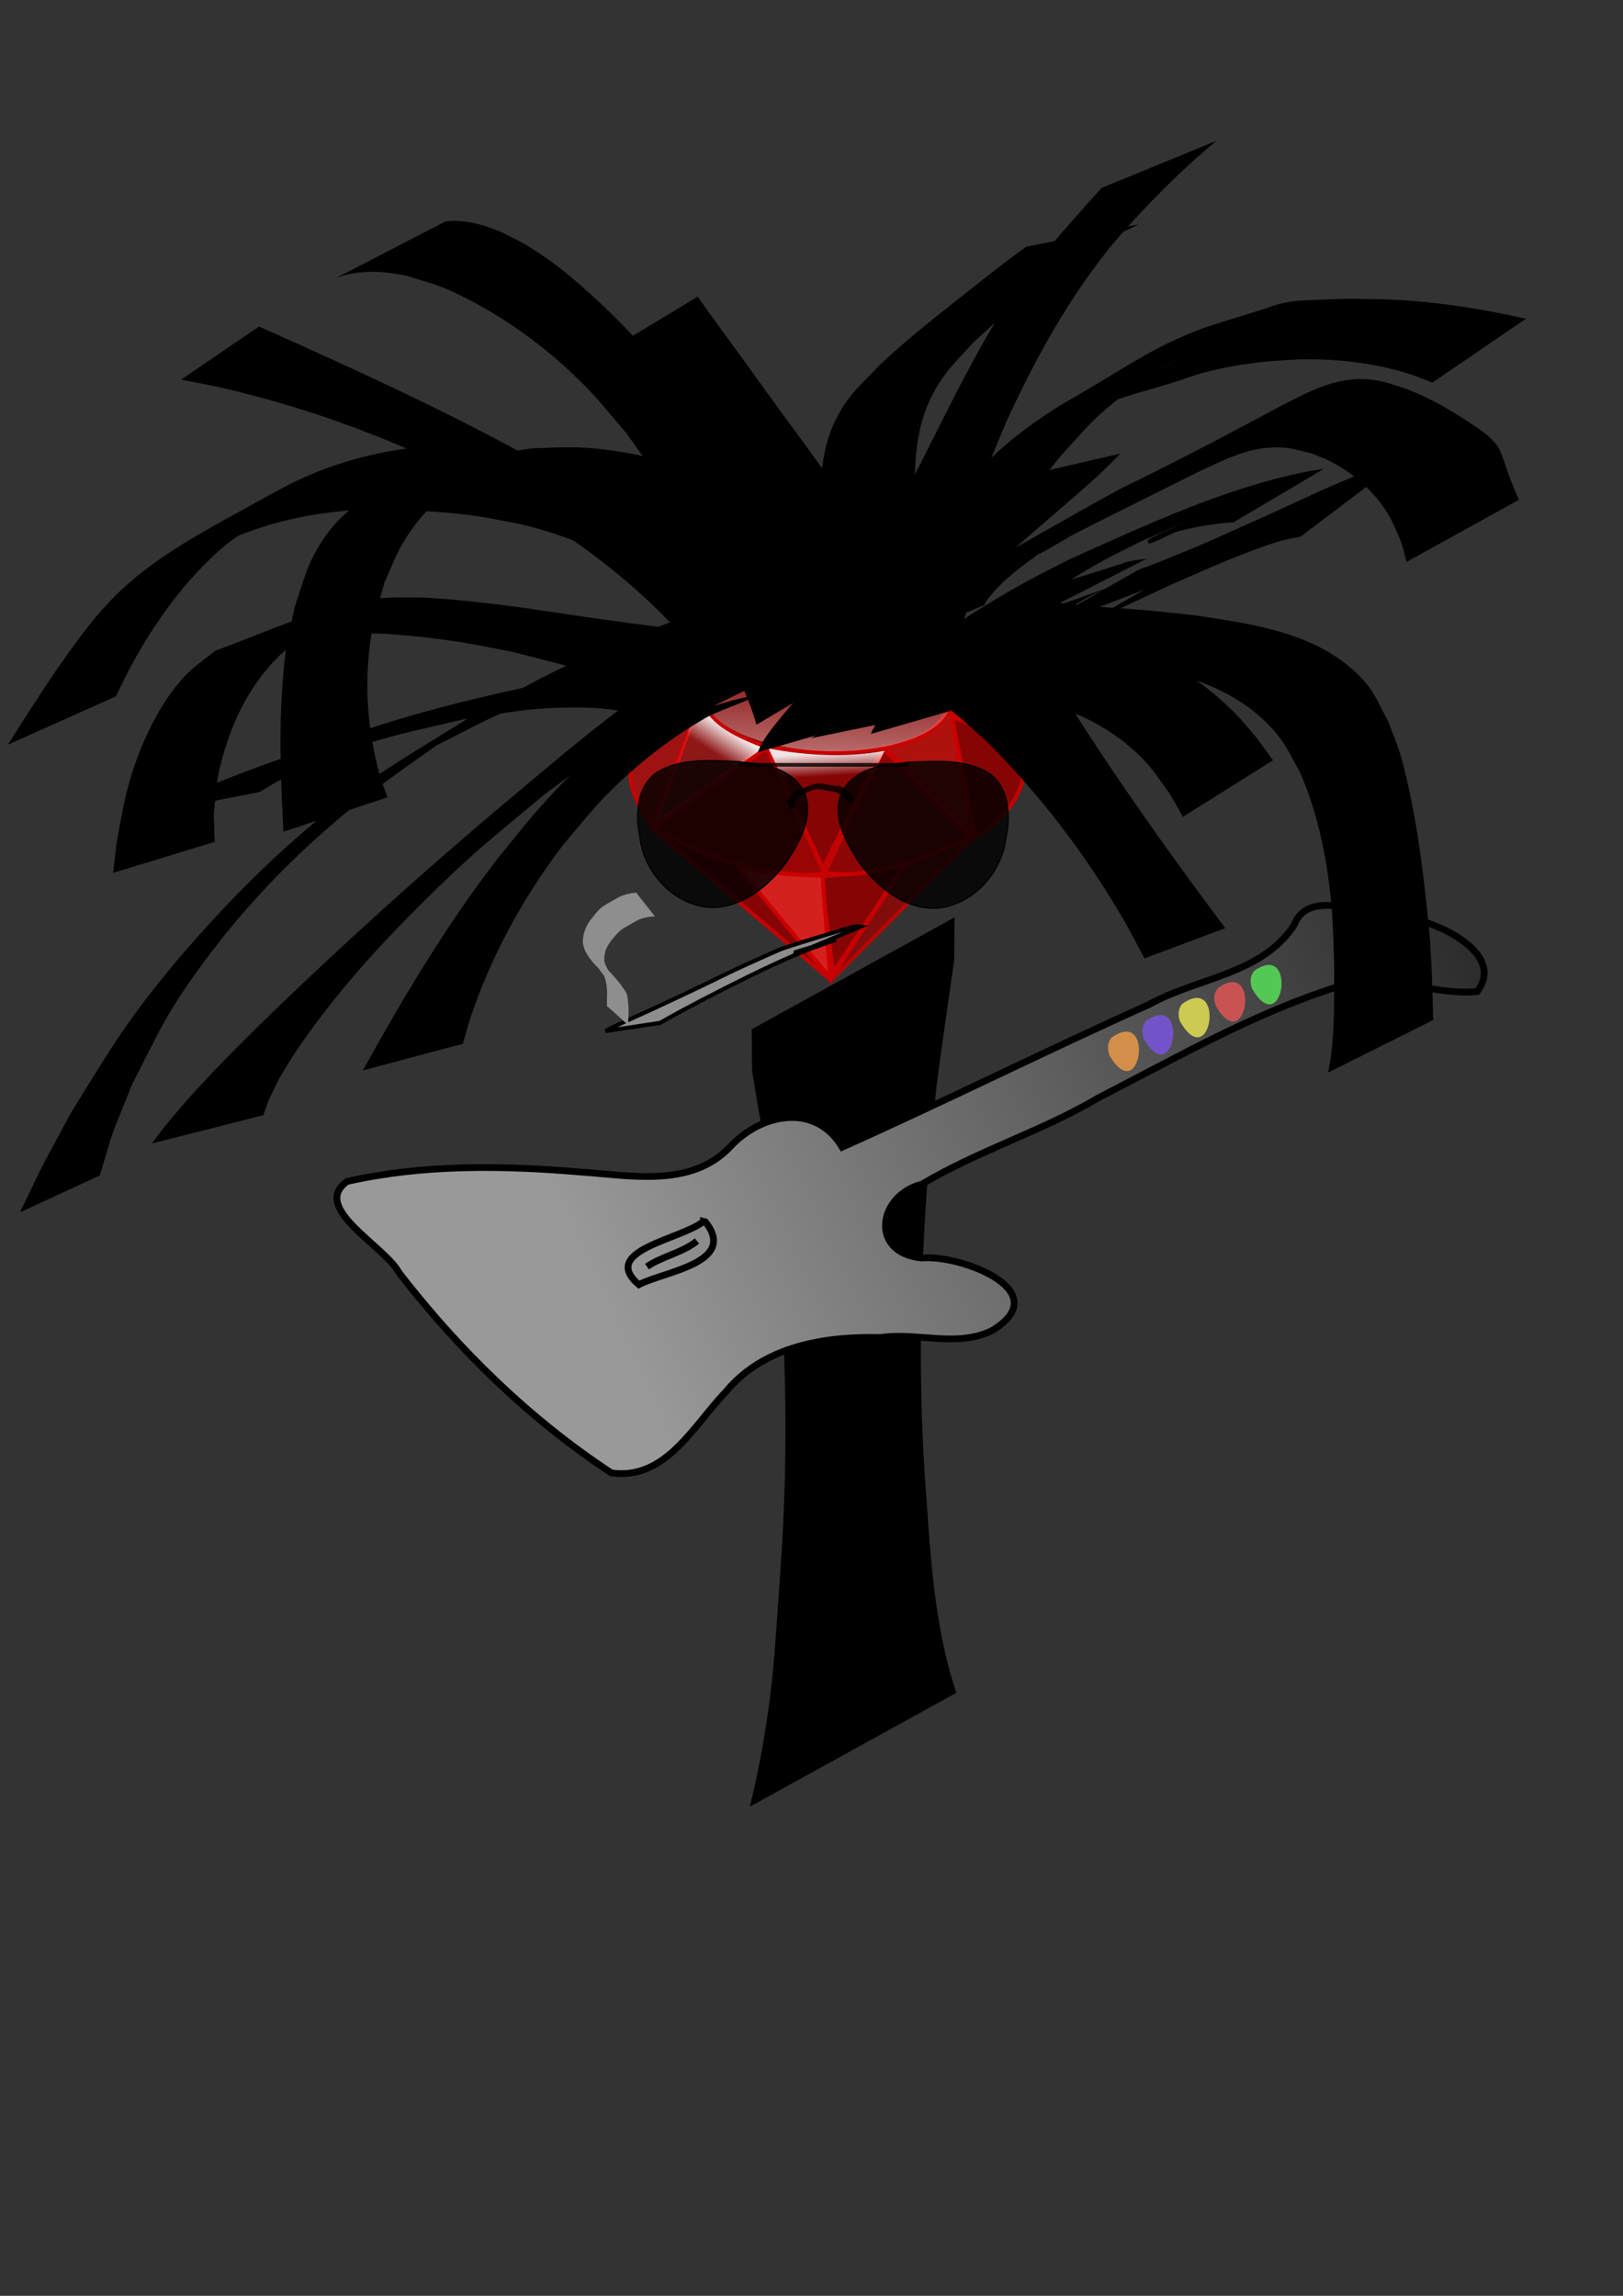 <?xml version="1.0" encoding="UTF-8" standalone="no"?>
<!-- Created with Inkscape (http://www.inkscape.org/) -->

<svg
   xmlns:dc="http://purl.org/dc/elements/1.1/"
   xmlns:cc="http://creativecommons.org/ns#"
   xmlns:rdf="http://www.w3.org/1999/02/22-rdf-syntax-ns#"
   xmlns:svg="http://www.w3.org/2000/svg"
   xmlns="http://www.w3.org/2000/svg"
   xmlns:xlink="http://www.w3.org/1999/xlink"
   xmlns:sodipodi="http://sodipodi.sourceforge.net/DTD/sodipodi-0.dtd"
   xmlns:inkscape="http://www.inkscape.org/namespaces/inkscape"
   width="744.094"
   height="1052.362"
   id="svg2"
   version="1.1"
   inkscape:version="0.48.1 r9760"
   sodipodi:docname="ruby_rockstar.svg"
   inkscape:export-filename="/Users/adam/work/ruby_rockstar/ruby_rockstar.png"
   inkscape:export-xdpi="70.717957"
   inkscape:export-ydpi="70.717957">
  <rect width="100%" height="100%" fill="#333333" stroke="none"/>
  <defs
     id="defs4">
    <linearGradient
       id="linearGradient3838"
       inkscape:collect="always">
      <stop
         id="stop3840"
         offset="0"
         style="stop-color:#ffffff;stop-opacity:1;" />
      <stop
         id="stop3842"
         offset="1"
         style="stop-color:#ffffff;stop-opacity:0;" />
    </linearGradient>
    <linearGradient
       id="linearGradient3858"
       inkscape:collect="always">
      <stop
         id="stop3860"
         offset="0"
         style="stop-color:#ffffff;stop-opacity:1;" />
      <stop
         id="stop3862"
         offset="1"
         style="stop-color:#ffffff;stop-opacity:0;" />
    </linearGradient>
    <linearGradient
       id="linearGradient3876"
       inkscape:collect="always">
      <stop
         id="stop3878"
         offset="0"
         style="stop-color:#ffffff;stop-opacity:1;" />
      <stop
         id="stop3880"
         offset="1"
         style="stop-color:#ffffff;stop-opacity:0.078" />
    </linearGradient>
    <linearGradient
       inkscape:collect="always"
       xlink:href="#linearGradient3838"
       id="linearGradient3224"
       gradientUnits="userSpaceOnUse"
       x1="123.52"
       y1="518.382"
       x2="87.291"
       y2="508.312" />
    <linearGradient
       inkscape:collect="always"
       xlink:href="#linearGradient3858"
       id="linearGradient3226"
       gradientUnits="userSpaceOnUse"
       x1="351.12"
       y1="686.205"
       x2="351.472"
       y2="691.931" />
    <linearGradient
       inkscape:collect="always"
       xlink:href="#linearGradient3876"
       id="linearGradient3228"
       gradientUnits="userSpaceOnUse"
       x1="326.545"
       y1="679.505"
       x2="322.857"
       y2="685.219" />
    <linearGradient
       id="linearGradient7309">
      <stop
         id="stop7311"
         offset="0"
         style="stop-color:#999999;stop-opacity:1;" />
      <stop
         id="stop7313"
         offset="1"
         style="stop-color:#000000;stop-opacity:1;" />
    </linearGradient>
    <linearGradient
       inkscape:collect="always"
       xlink:href="#linearGradient7309"
       id="linearGradient7675"
       gradientUnits="userSpaceOnUse"
       gradientTransform="matrix(-0.376,1.047,-1.047,-0.376,1431.662,546.801)"
       x1="327.143"
       y1="640.934"
       x2="684.286"
       y2="152.362" />
    <linearGradient
       gradientUnits="userSpaceOnUse"
       y2="152.362"
       x2="684.286"
       y1="640.934"
       x1="327.143"
       id="linearGradient7319"
       xlink:href="#linearGradient7309-8"
       inkscape:collect="always" />
    <linearGradient
       id="linearGradient7309-8">
      <stop
         id="stop7311-1"
         offset="0"
         style="stop-color:#999999;stop-opacity:1;" />
      <stop
         id="stop7313-4"
         offset="1"
         style="stop-color:#000000;stop-opacity:1;" />
    </linearGradient>
    <linearGradient
       inkscape:collect="always"
       xlink:href="#linearGradient7309-8"
       id="linearGradient7792"
       gradientUnits="userSpaceOnUse"
       x1="327.143"
       y1="640.934"
       x2="684.286"
       y2="152.362"
       gradientTransform="translate(417.708,-153.922)" />
    <linearGradient
       inkscape:collect="always"
       xlink:href="#linearGradient7309-8"
       id="linearGradient7804"
       gradientUnits="userSpaceOnUse"
       gradientTransform="translate(417.708,-153.922)"
       x1="327.143"
       y1="640.934"
       x2="684.286"
       y2="152.362" />
    <linearGradient
       inkscape:collect="always"
       xlink:href="#linearGradient7309-8"
       id="linearGradient7807"
       gradientUnits="userSpaceOnUse"
       gradientTransform="translate(417.708,-153.922)"
       x1="327.143"
       y1="640.934"
       x2="684.286"
       y2="152.362" />
    <linearGradient
       inkscape:collect="always"
       xlink:href="#linearGradient7309-8"
       id="linearGradient7886"
       gradientUnits="userSpaceOnUse"
       gradientTransform="translate(417.708,-153.922)"
       x1="327.143"
       y1="640.934"
       x2="684.286"
       y2="152.362" />
  </defs>
  <sodipodi:namedview
     id="base"
     pagecolor="#ffffff"
     bordercolor="#666666"
     borderopacity="1.0"
     inkscape:pageopacity="0.0"
     inkscape:pageshadow="2"
     inkscape:zoom="0.49497475"
     inkscape:cx="256.93981"
     inkscape:cy="572.77737"
     inkscape:document-units="px"
     inkscape:current-layer="layer1"
     showgrid="false"
     inkscape:window-width="1232"
     inkscape:window-height="940"
     inkscape:window-x="53"
     inkscape:window-y="1"
     inkscape:window-maximized="0" />
  <g
     inkscape:label="Layer 1"
     inkscape:groupmode="layer"
     id="layer1">
    <path
       style="fill:#000000;fill-opacity:1;stroke:none"
       id="path7489"
       d="m 343.825,828.124 c 4.629,-19.031 7.994,-38.612 10.144,-58.153 1.451,-13.183 3.663,-48.016 4.491,-60.214 2.574,-42.648 2.058,-85.456 -1.165,-128.044 -1.202,-15.884 -2.598,-26.482 -4.423,-41.938 -2.39,-16.264 -5.427,-32.399 -8.022,-48.624 -0.214,-6.445 -0.013,-12.892 -0.245,-19.348 0,0 93.079,-51.321 93.079,-51.321 l 0,0 c -0.227,6.546 -0.035,13.083 -0.245,19.618 -2.606,19.169 -5.591,38.274 -8.022,57.471 -1.771,16.947 -3.215,29.526 -4.423,46.816 -3.005,43.024 -3.902,86.255 -1.165,129.329 2.514,34.243 3.691,69.607 14.635,102.228 0,0 -94.638,52.18 -94.638,52.18 z"
       inkscape:connector-curvature="0"
       inkscape:export-filename="/Users/adam/work/ruby_rockstar/ruby_rockstar.png"
       inkscape:export-xdpi="36.450001"
       inkscape:export-ydpi="36.450001" />
    <g
       id="g3884"
       transform="matrix(1.823,0.002,-0.002,1.823,-262.378,-906.266)"
       inkscape:export-filename="/Users/adam/work/ruby_rockstar/ruby_rockstar.png"
       inkscape:export-xdpi="36.450001"
       inkscape:export-ydpi="36.450001">
      <path
         transform="matrix(0.385,0.603,-1.384,0.132,1022.047,543.208)"
         d="m 124.249,512.688 c 0,11.855 -9.497,21.466 -21.213,21.466 -11.716,0 -21.213,-9.611 -21.213,-21.466 0,-11.855 9.497,-21.466 21.213,-21.466 11.716,0 21.213,9.611 21.213,21.466 z"
         sodipodi:ry="21.465742"
         sodipodi:rx="21.213203"
         sodipodi:cy="512.68817"
         sodipodi:cx="103.03556"
         id="path3202"
         style="opacity:0.892;fill:#8f0000;fill-opacity:1;stroke:#cd0000;stroke-opacity:1"
         sodipodi:type="arc" />
      <path
         inkscape:connector-curvature="0"
         sodipodi:nodetypes="cccc"
         id="path3204"
         d="m 337.304,684.338 14.41,30.738 14.736,-30.172 c -9.656,1.753 -19.491,1.252 -29.146,-0.566 z"
         style="opacity:0.892;fill:#8f0000;fill-opacity:1;fill-rule:evenodd;stroke:#cd0000;stroke-width:1px;stroke-linecap:butt;stroke-linejoin:miter;stroke-opacity:1" />
      <path
         inkscape:connector-curvature="0"
         sodipodi:nodetypes="cccc"
         id="path3206"
         d="m 351.209,717.097 3.03,24.244 18.183,-27.527 c -5.749,1.976 -13.495,2.62 -21.213,3.283 z"
         style="opacity:0.892;fill:#8f0000;fill-opacity:1;fill-rule:evenodd;stroke:#cd0000;stroke-width:1px;stroke-linecap:butt;stroke-linejoin:miter;stroke-opacity:1" />
      <path
         inkscape:connector-curvature="0"
         sodipodi:nodetypes="cccc"
         id="path3208"
         d="m 351.574,716.986 1.937,25.604 -23.765,-28.076 c 5.82,1.755 14.09,2.104 21.828,2.472 z"
         style="fill:#d52020;fill-opacity:1;fill-rule:evenodd;stroke:#cd0000;stroke-width:1px;stroke-linecap:butt;stroke-linejoin:miter;stroke-opacity:1" />
      <path
         inkscape:connector-curvature="0"
         sodipodi:nodetypes="cccc"
         id="path3210"
         d="m 352.219,716.087 14.708,-30.978 22.162,22.139 c -7.291,2.987 -24.295,11.287 -36.871,8.839 z"
         style="opacity:0.892;fill:#990000;fill-opacity:1;fill-rule:evenodd;stroke:#cd0000;stroke-width:1px;stroke-linecap:butt;stroke-linejoin:miter;stroke-opacity:1" />
      <path
         inkscape:connector-curvature="0"
         sodipodi:nodetypes="cccc"
         id="path3212"
         d="m 367.021,684.699 c 10.714,-1.957 14.915,-5.523 16.607,-10.804 l 5.625,32.679 -22.232,-21.875 z"
         style="opacity:0.892;fill:#be0e09;fill-opacity:1;fill-rule:evenodd;stroke:#cd0000;stroke-width:1px;stroke-linecap:butt;stroke-linejoin:miter;stroke-opacity:1" />
      <path
         inkscape:connector-curvature="0"
         sodipodi:nodetypes="ccscc"
         id="path3214"
         d="m 384.521,677.199 15.268,5.357 c 1.122,2.493 3.329,7.57 1.518,12.232 -2.086,5.368 -6.229,9.331 -11.339,12.5 l -5.893,-30.357"
         style="opacity:0.892;fill:#8f0000;fill-opacity:1;fill-rule:evenodd;stroke:#cd0000;stroke-width:1px;stroke-linecap:butt;stroke-linejoin:miter;stroke-opacity:1" />
      <path
         inkscape:connector-curvature="0"
         sodipodi:nodetypes="cccc"
         id="path3216"
         d="m 381.396,668.449 c 1.494,1.976 2.074,3.927 2.857,8.036 l 15.804,5.625 -18.661,-13.661 z"
         style="opacity:0.802;fill:#8f0000;fill-opacity:1;fill-rule:evenodd;stroke:#cd0000;stroke-width:1px;stroke-linecap:butt;stroke-linejoin:miter;stroke-opacity:1" />
      <path
         inkscape:connector-curvature="0"
         sodipodi:nodetypes="cccc"
         id="path3218"
         d="m 352.064,716.315 -14.53,-31.514 -28.412,19.996 c 4.846,4.448 30.366,13.966 42.942,11.517 z"
         style="opacity:0.892;fill:#a60000;fill-opacity:1;fill-rule:evenodd;stroke:#cd0000;stroke-width:1px;stroke-linecap:butt;stroke-linejoin:miter;stroke-opacity:1" />
      <path
         inkscape:connector-curvature="0"
         sodipodi:nodetypes="cccc"
         id="path3220"
         d="m 336.963,684.474 c -10.214,-3.781 -14.985,-7.485 -15.738,-12.978 l -11.887,32.526 27.624,-19.548 z"
         style="opacity:0.892;fill:#8f0000;fill-opacity:1;fill-rule:evenodd;stroke:#cd0000;stroke-width:1px;stroke-linecap:butt;stroke-linejoin:miter;stroke-opacity:1" />
      <path
         inkscape:connector-curvature="0"
         sodipodi:nodetypes="cccc"
         id="path3222"
         d="m 322.878,668.136 -18.214,15.625 c -4.965,10.529 3.355,19.115 3.929,20.71 l 14.286,-36.335 z"
         style="opacity:0.892;fill:#ad0f0f;fill-opacity:1;fill-rule:evenodd;stroke:#cd0000;stroke-width:1px;stroke-linecap:butt;stroke-linejoin:miter;stroke-opacity:1" />
      <path
         inkscape:connector-curvature="0"
         sodipodi:nodetypes="cccc"
         id="path3224"
         d="m 308.376,704.778 45.253,38.404 -23.929,-29.286 c -8.243,-1.904 -14.479,-5.816 -21.324,-9.118 z"
         style="opacity:0.892;fill:#8f0000;fill-opacity:1;fill-rule:evenodd;stroke:#cd0000;stroke-width:1px;stroke-linecap:butt;stroke-linejoin:miter;stroke-opacity:1" />
      <path
         inkscape:connector-curvature="0"
         sodipodi:nodetypes="cccc"
         id="path3226"
         d="m 389.785,706.993 -36.513,36.724 18.929,-29.464 c 6.287,-2.469 11.951,-4.955 17.585,-7.26 z"
         style="opacity:0.767;fill:#990000;fill-opacity:1;fill-rule:evenodd;stroke:#cd0000;stroke-width:1px;stroke-linecap:butt;stroke-linejoin:miter;stroke-opacity:1" />
      <path
         transform="matrix(0.385,0.603,-1.384,0.132,1022.75,542.724)"
         d="m 124.249,512.688 c 0,11.855 -9.497,21.466 -21.213,21.466 -11.716,0 -21.213,-9.611 -21.213,-21.466 0,-11.855 9.497,-21.466 21.213,-21.466 11.716,0 21.213,9.611 21.213,21.466 z"
         sodipodi:ry="21.465742"
         sodipodi:rx="21.213203"
         sodipodi:cy="512.68817"
         sodipodi:cx="103.03556"
         id="path3836"
         style="opacity:0.405;fill:url(#linearGradient3224);fill-opacity:1;stroke:none"
         sodipodi:type="arc" />
      <path
         inkscape:connector-curvature="0"
         sodipodi:nodetypes="cccc"
         id="path3856"
         d="m 337.97,684.955 14.41,30.738 14.736,-30.172 c -9.656,1.753 -19.491,1.252 -29.146,-0.566 z"
         style="opacity:0.892;fill:url(#linearGradient3226);fill-opacity:1;fill-rule:evenodd;stroke:none" />
      <path
         inkscape:connector-curvature="0"
         sodipodi:nodetypes="cccc"
         id="path3866"
         d="m 336.669,684.792 c -10.214,-3.781 -14.985,-7.485 -15.738,-12.978 l -11.887,32.526 27.624,-19.548 z"
         style="opacity:0.892;fill:url(#linearGradient3228);fill-opacity:1;fill-rule:evenodd;stroke:none" />
    </g>
    <path
       style="fill:#000000;fill-opacity:1;stroke:none"
       id="path3262"
       d="m 338.861,308.053 c 0.993,-4.699 1.733,-7.01 1.323,-12.348 -0.961,-12.529 -6.297,-24.256 -14.567,-33.671 -3.643,-4.147 -8.073,-7.529 -12.11,-11.294 -5.117,-3.396 -9.962,-7.245 -15.352,-10.187 -22.797,-12.443 -49.748,-17.581 -75.549,-16.946 -6.001,0.148 -11.962,1.024 -17.943,1.536 -5.434,1.118 -21.289,5.788 -16.303,3.354 9.152,-4.468 18.981,-7.839 29.019,-9.562 4.509,-0.774 -8.309,3.954 -12.011,6.643 -8.596,6.245 -15.826,14.979 -21.093,24.118 -3.175,5.51 -5.33,11.549 -7.995,17.323 -1.728,6.377 -3.905,12.649 -5.183,19.131 -4.492,22.789 -3.259,46.751 3.017,69.085 0.976,3.475 2.36,6.823 3.539,10.234 0,0 -47.703,15.794 -47.703,15.794 l 0,0 c -1.077,-21.091 -2.044,-42.202 -0.713,-63.315 0.43,-6.821 0.889,-13.655 1.897,-20.415 0.976,-6.549 2.696,-12.966 4.044,-19.449 4.523,-13.377 5.837,-20.63 13.918,-32.164 5.559,-7.934 13.329,-15.193 22.52,-18.768 49.435,-19.228 40.36,-16.953 72.304,-21.649 15.122,-0.448 20.149,-1.178 35.547,0.866 19.863,2.637 39.612,8.642 57.511,17.663 5.943,2.995 11.479,6.738 17.219,10.107 4.794,3.776 9.916,7.17 14.382,11.329 13.409,12.487 20.927,28.153 27.103,45.005 0,0 -56.822,17.578 -56.822,17.578 z"
       inkscape:connector-curvature="0"
       inkscape:export-filename="/Users/adam/work/ruby_rockstar/ruby_rockstar.png"
       inkscape:export-xdpi="36.450001"
       inkscape:export-ydpi="36.450001" />
    <path
       style="fill:#000000;fill-opacity:1;stroke:none"
       id="path3264"
       d="m 347.36,344.842 c 1.545,-3.356 2.092,-4.764 4.747,-8.465 4.248,-5.923 13.557,-16.641 18.014,-21.574 8.003,-8.857 18.15,-19.261 26.405,-27.839 17.838,-19.511 37.159,-37.568 55.409,-56.676 6.03,-6.935 3.227,-3.577 8.446,-10.045 0,0 53.332,-12.341 53.332,-12.341 l 0,0 c -7.088,7.135 -3.317,3.434 -11.345,11.071 -21.543,19.416 -44.461,37.336 -64.415,58.469 -9.943,11.042 -13.669,14.464 -22.001,26.322 -4.141,5.893 -10.091,14.643 -10.801,22.324 -0.06,0.648 0.168,1.29 0.252,1.936 0,0 -58.045,16.819 -58.045,16.819 z"
       inkscape:connector-curvature="0"
       inkscape:export-filename="/Users/adam/work/ruby_rockstar/ruby_rockstar.png"
       inkscape:export-xdpi="36.450001"
       inkscape:export-ydpi="36.450001" />
    <path
       style="fill:#000000;fill-opacity:1;stroke:none"
       id="path3266"
       d="m 418.394,296.067 c 16.181,0.267 32.367,-0.744 48.541,-1.129 6.349,-0.151 12.7,-0.161 19.05,-0.242 18.999,0.914 38.008,3.542 55.027,12.649 9.336,4.996 18.212,12.511 25.611,20.015 3.359,3.406 6.302,7.199 9.453,10.799 2.528,3.449 5.055,6.899 7.583,10.348 0,0 -41.313,25.884 -41.313,25.884 l 0,0 c -2.054,-3.566 -4.107,-7.131 -6.161,-10.697 -7,-9.609 -9.11,-13.656 -18.447,-21.564 -12.811,-10.85 -28.271,-17.968 -44.889,-20.511 -6.496,-0.994 -13.116,-0.854 -19.674,-1.281 -6.8,0.504 -13.614,0.841 -20.399,1.511 -10.47,1.034 -24.853,3.073 -35.329,5.197 -6.41,1.3 -14.616,3.261 -20.887,5.933 -1.366,0.582 -2.564,1.499 -3.845,2.248 0,0 45.681,-39.16 45.681,-39.16 z"
       inkscape:connector-curvature="0"
       inkscape:export-filename="/Users/adam/work/ruby_rockstar/ruby_rockstar.png"
       inkscape:export-xdpi="36.450001"
       inkscape:export-ydpi="36.450001" />
    <path
       style="fill:#000000;fill-opacity:1;stroke:none"
       id="path3268"
       d="m 379.087,309.453 c -2.811,-7.991 -2.655,-16.773 -2.985,-25.13 -0.642,-16.303 -0.458,-9.891 -0.487,-27.512 1.326,-20.08 -2.064,-43.087 6.409,-61.977 5.944,-13.251 11.649,-17.308 21.702,-27.896 13.184,-12.45 27.582,-23.482 41.768,-34.738 8.249,-6.545 16.44,-13.031 25.039,-19.108 0,0 51.484,-10.256 51.484,-10.256 l 0,0 c -3.036,1.518 -6.151,2.889 -9.109,4.555 -7.879,4.435 -16.703,10.51 -24.011,15.634 -9.413,6.599 -20.355,14.482 -29.149,21.845 -4.714,3.947 -9.146,8.219 -13.719,12.328 -8.464,9.425 -13.75,13.903 -19.29,25.278 -9.001,18.481 -7.656,40.234 -6.461,60.115 1.693,11.339 1.795,14.878 4.89,25.498 1.253,4.298 4.388,13.92 8.104,17.358 0.358,0.331 0.931,0.291 1.397,0.437 0,0 -55.582,23.569 -55.582,23.569 z"
       inkscape:connector-curvature="0"
       inkscape:export-filename="/Users/adam/work/ruby_rockstar/ruby_rockstar.png"
       inkscape:export-xdpi="36.450001"
       inkscape:export-ydpi="36.450001" />
    <path
       style="fill:#000000;fill-opacity:1;stroke:none"
       id="path3270"
       d="m 406.477,308.427 c 20.603,-15.201 41.702,-29.526 63.927,-41.738 6.42,-3.527 12.982,-6.729 19.473,-10.094 35.375,-15.87 71.026,-32.671 108.698,-40.306 2.791,-0.566 5.607,-0.942 8.411,-1.413 0,0 -41.385,24.503 -41.385,24.503 l 0,0 c -8.645,0.646 -16.967,1.912 -25.458,4.148 -4.599,1.211 -15.749,8.659 -13.714,4.027 0.624,-1.42 46.405,-20.937 -4.082,0.958 -6.288,3.238 -12.684,6.233 -18.864,9.715 -13.682,7.709 -27.275,16.738 -38.892,27.865 -2.108,2.019 -5.147,5.74 -7.283,8.307 0,0 -50.83,14.028 -50.83,14.028 z"
       inkscape:connector-curvature="0"
       inkscape:export-filename="/Users/adam/work/ruby_rockstar/ruby_rockstar.png"
       inkscape:export-xdpi="36.450001"
       inkscape:export-ydpi="36.450001" />
    <path
       style="fill:#000000;fill-opacity:1;stroke:none"
       id="path3274"
       d="m 304.531,333.383 c -11.955,-7.43 -26.191,-9.055 -40.016,-9.076 -21.685,-0.033 -30.177,2.149 -52.1,5.443 -26.68,6.271 -29.802,6.456 -55.723,14.693 -8.207,2.608 -16.564,4.9 -24.424,8.419 -5.517,2.47 11.424,-6.417 17.356,-5.255 4.826,0.946 -9.03,3.904 -13.471,6.016 -3.404,1.619 -6.703,3.449 -10.054,5.174 -2.359,1.413 -4.717,2.826 -7.076,4.238 0,0 -50.526,9.9 -50.526,9.9 l 0,0 c 3.391,-1.7 6.783,-3.4 10.174,-5.101 4.5,-2.013 8.956,-4.127 13.5,-6.04 23.909,-10.07 48.128,-17.991 72.867,-26.408 24.912,-8.476 50.495,-14.879 76.199,-20.415 9.941,-1.661 19.838,-3.612 29.823,-4.984 29.052,-3.992 58.615,-5.981 87.714,-1.426 0,0 -54.244,24.821 -54.244,24.821 z"
       inkscape:connector-curvature="0"
       inkscape:export-filename="/Users/adam/work/ruby_rockstar/ruby_rockstar.png"
       inkscape:export-xdpi="36.450001"
       inkscape:export-ydpi="36.450001" />
    <path
       style="fill:#000000;fill-opacity:1;stroke:none"
       id="path3276"
       d="m 399.286,336.418 c 0.32,-0.745 0.565,-1.527 0.961,-2.234 3.209,-5.728 7.899,-10.873 12.014,-15.912 8.13,-9.956 4.751,-6.008 13.973,-15.826 8.64,-8.504 17.806,-16.576 28.476,-22.449 19.248,-10.595 41.233,-15.197 61.97,-22.455 6.206,-1.202 3.219,-0.76 8.951,-1.391 0,0 -51.297,26.152 -51.297,26.152 l 0,0 c -4.466,0.749 -2.127,0.256 -7.002,1.548 15.524,-5.505 31.034,-11.052 46.573,-16.515 2.186,-0.769 -4.376,1.537 -6.514,2.43 -2.518,1.052 -5.027,2.139 -7.447,3.401 -8.977,4.68 -17.008,10.793 -24.236,17.865 -2.21,2.478 -4.537,4.856 -6.629,7.435 -5.075,6.254 -9.424,13.29 -11.6,21.091 0,0 -58.193,16.862 -58.193,16.862 z"
       inkscape:connector-curvature="0"
       inkscape:export-filename="/Users/adam/work/ruby_rockstar/ruby_rockstar.png"
       inkscape:export-xdpi="36.450001"
       inkscape:export-ydpi="36.450001" />
    <path
       style="fill:#000000;fill-opacity:1;stroke:none"
       id="path3278"
       d="m 330.806,308.32 c 0.223,-1.84 0.665,-3.666 0.669,-5.519 0.009,-4.188 0.041,-8.415 -0.628,-12.549 -2.571,-15.877 -6.985,-28.145 -13.889,-42.896 -3.999,-8.543 -8.393,-16.922 -13.303,-24.976 -4.998,-8.197 -10.915,-15.797 -16.373,-23.696 -6.071,-6.966 -11.763,-14.28 -18.213,-20.897 -15.823,-16.232 -34.309,-30.211 -54.467,-40.609 -12.577,-6.487 -15.473,-6.814 -28.282,-10.763 -8.905,-1.953 -17.909,-2.562 -26.863,-0.64 -1.792,0.385 -3.511,1.056 -5.267,1.584 0,0 50.038,-25.852 50.038,-25.852 l 0,0 c 1.471,-0.087 2.94,-0.29 4.414,-0.262 7.658,0.146 14.908,2.398 21.88,5.456 3.604,1.887 7.326,3.563 10.813,5.66 10.039,6.035 17.635,12.014 26.492,19.858 18.58,16.453 35.224,34.922 49.879,54.951 15.482,22.051 18.076,25.468 33.034,47.889 4.824,7.23 9.437,14.6 14.295,21.808 7.468,11.08 15.62,21.735 22.502,33.209 0,0 -56.731,18.246 -56.731,18.246 z"
       inkscape:connector-curvature="0"
       inkscape:export-filename="/Users/adam/work/ruby_rockstar/ruby_rockstar.png"
       inkscape:export-xdpi="36.450001"
       inkscape:export-ydpi="36.450001" />
    <path
       style="fill:#000000;fill-opacity:1;stroke:none"
       id="path3280"
       d="m 297.372,317.685 c -2.322,-1.232 -2.235,-1.25 -5.516,-2.461 -18.575,-6.858 -37.894,-11.577 -57.048,-16.456 -8.209,-1.523 -16.37,-3.331 -24.626,-4.57 -23.719,-3.559 -48.921,-5.791 -72.792,-2.195 -6.722,1.013 -26.105,7.32 -19.857,4.643 7.573,-3.244 15.92,-4.245 23.88,-6.367 -4.361,3.348 -9.121,6.232 -13.084,10.043 -12.319,11.846 -20.528,27.426 -25.399,43.643 -3.861,12.853 -3.646,16.854 -4.896,29.785 0.129,4.046 0.257,8.091 0.386,12.137 0,0 -46.527,14.218 -46.527,14.218 l 0,0 c 0.499,-4.393 0.998,-8.785 1.496,-13.178 2.055,-11.292 3.361,-20.255 6.768,-31.333 4.869,-15.835 13.317,-33.845 24.853,-45.98 4.048,-4.258 9.043,-7.503 13.565,-11.255 18.753,-7.013 37.213,-14.868 56.26,-21.04 10.744,-3.482 27.931,-3.777 38.784,-3.394 7.799,0.275 15.574,1.084 23.337,1.885 18.746,1.935 33.029,4.278 51.71,7.056 27.731,3.838 55.551,7.819 83.546,9.062 0,0 -54.839,25.757 -54.839,25.757 z"
       inkscape:connector-curvature="0"
       inkscape:export-filename="/Users/adam/work/ruby_rockstar/ruby_rockstar.png"
       inkscape:export-xdpi="36.450001"
       inkscape:export-ydpi="36.450001" />
    <path
       style="fill:#000000;fill-opacity:1;stroke:none"
       id="path3282"
       d="m 315.293,329.488 c -20.77,4.93 18.455,-9.043 28.469,-10.165 7.395,-0.828 -13.679,5.945 -20.118,9.674 -17.136,9.925 -31.48,21.198 -45.48,35.289 -7.089,7.134 -13.212,15.167 -19.819,22.75 -18.29,24.027 -32.958,50.633 -42.577,79.279 -1.341,3.995 -2.37,8.087 -3.554,12.131 0,0 -45.873,12.22 -45.873,12.22 l 0,0 c 18.484,-33.315 38.001,-66.136 61.249,-96.407 6.272,-7.621 12.279,-15.469 18.817,-22.863 11.72,-13.255 22.236,-23.957 36.378,-34.396 4.622,-3.412 9.331,-6.895 14.635,-9.105 46.921,-19.555 41.842,-17.962 70.033,-24.241 0,0 -52.16,25.834 -52.16,25.834 z"
       inkscape:connector-curvature="0"
       inkscape:export-filename="/Users/adam/work/ruby_rockstar/ruby_rockstar.png"
       inkscape:export-xdpi="36.450001"
       inkscape:export-ydpi="36.450001" />
    <path
       style="fill:#000000;fill-opacity:1;stroke:none"
       id="path3284"
       d="m 330.97,307.194 c -0.641,-1.871 -10.843,1.898 -8.204,1.096 9.158,-2.781 29.189,-17.574 27.532,-8.148 -1.87,10.638 -19.381,9.577 -28.733,14.981 -34.708,20.055 -39.265,24.907 -72.217,49.248 -11.198,9.465 -22.692,18.591 -33.595,28.394 -9.734,8.752 -19.094,17.921 -28.285,27.243 -18.853,19.121 -36.685,39.591 -51.746,61.871 -2.854,4.222 -5.346,8.678 -8.019,13.018 -5.606,11.713 -3.395,6.24 -6.967,16.279 0,0 -51.17,12.992 -51.17,12.992 l 0,0 c 9.013,-11.835 3.932,-5.439 15.416,-19.052 4.468,-4.834 8.846,-9.753 13.405,-14.501 12.867,-13.401 27.611,-27.738 41.001,-40.396 29.834,-28.203 60.467,-55.561 91.885,-81.99 21.481,-17.929 35.511,-30.228 57.511,-46.557 6.363,-4.723 12.372,-10.169 19.549,-13.527 19.874,-9.296 40.607,-16.66 61.196,-24.242 7.154,-2.635 9.552,-2.281 15.858,-2.27 0,0 -54.42,25.561 -54.42,25.561 z"
       inkscape:connector-curvature="0"
       inkscape:export-filename="/Users/adam/work/ruby_rockstar/ruby_rockstar.png"
       inkscape:export-xdpi="36.450001"
       inkscape:export-ydpi="36.450001" />
    <path
       style="fill:#000000;fill-opacity:1;stroke:none"
       id="path3286"
       d="m 371.869,338.4 c 0.698,-0.432 1.369,-0.909 2.092,-1.295 2.65,-1.417 5.403,-2.619 8.001,-4.152 2.148,-1.268 3.753,-2.409 5.801,-3.805 7.069,-5.025 13.285,-11.116 18.858,-17.736 14.441,-16.916 46.282,-36.953 63.117,-19.995 4.558,4.592 8.073,11.076 11.343,16.376 3.252,5.272 6.458,10.572 9.687,15.858 22.097,34.994 46.203,68.65 70.949,101.802 0,0 -37.013,13.847 -37.013,13.847 l 0,0 c -3.428,-6.318 -6.644,-12.756 -10.284,-18.955 -17.431,-29.685 -38.478,-57.149 -62.965,-81.367 -10.95,-9.532 -15.088,-14.283 -26.943,-21.066 -2.165,-1.239 -4.48,-2.32 -6.916,-2.862 -1.147,-0.255 -4.578,0.975 -3.482,0.551 55.085,-21.274 66.165,-29.14 48.452,-17.092 -6.118,6.185 -11.962,12.649 -18.25,18.66 -5.231,4.371 -0.163,0.28 -5.439,4.139 -0.836,0.611 -1.589,1.335 -2.448,1.912 -0.739,0.496 -1.579,0.826 -2.333,1.298 -0.627,0.393 -1.159,0.93 -1.804,1.293 -0.342,0.192 -0.749,0.236 -1.123,0.354 0,0 -59.3,12.236 -59.3,12.236 z"
       inkscape:connector-curvature="0"
       inkscape:export-filename="/Users/adam/work/ruby_rockstar/ruby_rockstar.png"
       inkscape:export-xdpi="36.450001"
       inkscape:export-ydpi="36.450001" />
    <g
       id="layer1-8"
       inkscape:label="Layer 1"
       transform="matrix(0.506,3.0618424e-4,-3.0618424e-4,0.506,202.745,103.253)"
       style="fill:#000000;fill-opacity:0.809"
       inkscape:export-filename="/Users/adam/work/ruby_rockstar/ruby_rockstar.png"
       inkscape:export-xdpi="36.450001"
       inkscape:export-ydpi="36.450001">
      <path
         inkscape:connector-curvature="0"
         id="path3536"
         d="m 416.841,486.966 c -21.184,0.977 -46.754,7.471 -55.599,29.109 -7.226,21.465 5.287,42.857 16.399,60.486 16.882,23.16 43.372,44.722 73.717,41.568 31.438,-4.305 56.319,-32.657 59.826,-63.678 4.322,-20.22 2.852,-45.879 -15.833,-58.633 -21.955,-13.13 -48.746,-10.509 -73.207,-9.649 l -2.656,0.365 -2.646,0.432 0,0 z"
         style="fill:#000000;fill-opacity:0.809;stroke:#000000;stroke-width:1px;stroke-linecap:butt;stroke-linejoin:miter;stroke-opacity:1" />
      <path
         inkscape:connector-curvature="0"
         id="path4353"
         d="m 273.681,486.411 c 21.184,0.977 46.754,7.471 55.599,29.109 7.226,21.465 -5.287,42.857 -16.399,60.486 -16.882,23.16 -43.372,44.722 -73.717,41.568 -31.438,-4.305 -56.319,-32.657 -59.826,-63.678 -4.322,-20.22 -2.852,-45.879 15.833,-58.633 21.955,-13.13 48.746,-10.509 73.207,-9.649 l 2.656,0.365 2.646,0.432 0,0 z"
         style="fill:#000000;fill-opacity:0.809;stroke:#000000;stroke-width:1px;stroke-linecap:butt;stroke-linejoin:miter;stroke-opacity:1" />
      <path
         inkscape:connector-curvature="0"
         id="rect4373"
         d="m 268.286,486.966 c 51.366,0 102.732,0 154.098,0 0.508,5.507 -6.841,2.744 -10.181,3.326 -47.972,0 -95.945,0 -143.917,0 0,-1.109 0,-2.217 0,-3.326 z"
         style="fill:#000000;fill-opacity:0.809;stroke:none" />
      <path
         inkscape:connector-curvature="0"
         id="rect4375"
         d="m 313.064,521.56 c 2.882,-3.545 4.389,-8.45 8.667,-10.676 7.68,-0.711 14.365,-6.224 22.28,-5.349 5.011,0.523 9.878,2.276 14.96,2.099 5.361,0.814 9.097,5.111 12.864,8.604 2.943,0.939 3.018,5.942 0.012,6.845 -4.287,-0.098 -6.86,-4.001 -9.905,-6.437 -2.793,-2.506 -6.444,-4.311 -10.267,-4.161 -5.215,-0.818 -10.753,-3.127 -15.92,-0.848 -4.066,1.711 -8.043,3.73 -12.357,4.759 -2.786,1.853 -3.528,5.658 -2.706,8.735 0.07,3.057 -5.019,4.294 -6.151,1.341 -0.866,-1.492 -1.362,-3.191 -1.477,-4.911 z"
         style="fill:#000000;fill-opacity:0.809;stroke:none" />
    </g>
    <path
       style="fill:#000000;fill-opacity:1;stroke:none"
       id="path5044"
       d="m 387.025,317.051 c 3.585,-10.12 9.847,-18.977 15.355,-28.097 2.867,-4.747 10.63,-17.902 13.425,-22.629 7.176,-12.181 14.096,-24.578 22.247,-36.153 1.693,-2.404 6.584,-8.755 8.567,-11.348 7.249,-9.472 16.442,-16.998 26.005,-23.99 5.073,-3.584 10.175,-7.158 15.574,-10.244 28.777,-16.454 39.753,-25.442 64.016,-34.395 9.671,-3.223 19.467,-6.035 29.173,-9.168 8.089,-3.41 16.909,-3.384 25.53,-3.697 15.203,-0.55 9.975,-0.41 26.28,-0.167 22.546,0.65 44.434,3.987 66.377,8.953 0,0 -42.909,29.296 -42.909,29.296 l 0,0 c -2.697,-1.062 -5.347,-2.254 -8.092,-3.186 -17.075,-5.798 -35.098,-7.883 -53.079,-7.507 -5.135,0.35 -10.285,0.53 -15.405,1.051 -8.227,0.836 -17.334,2.361 -25.422,4.313 -6.75,1.629 -8.066,2.401 -14.012,4.371 -1.351,0.448 -2.717,0.847 -4.076,1.271 -9.325,2.885 -18.808,5.268 -27.958,8.683 -18.946,7.777 -39.981,21.933 31.089,-19.643 1.769,-1.035 -3.579,1.997 -5.345,3.035 -1.782,1.047 -3.566,2.094 -5.299,3.22 -1.721,1.118 -3.373,2.34 -5.06,3.51 -9.782,6.857 -19.3,14.101 -27.301,23.05 -1.695,1.85 -9.472,10.304 -10.813,11.9 -9.712,11.559 -18.015,24.261 -25.832,37.145 -5.114,9.046 -7.245,12.461 -11.705,21.688 -2.982,6.169 -6.047,13.04 -7.416,19.844 -0.154,0.764 -0.096,1.555 -0.144,2.333 0,0 -53.77,26.56 -53.77,26.56 z"
       inkscape:connector-curvature="0"
       inkscape:export-filename="/Users/adam/work/ruby_rockstar/ruby_rockstar.png"
       inkscape:export-xdpi="36.450001"
       inkscape:export-ydpi="36.450001" />
    <path
       style="fill:#000000;fill-opacity:1;stroke:none"
       id="path5046"
       d="m 395.364,300.51 c 14.62,-12.42 29.476,-24.607 45.658,-34.978 5.142,-3.296 10.465,-6.3 15.697,-9.45 17.866,-10.075 35.619,-20.354 53.599,-30.225 5.447,-2.99 11.118,-5.553 16.667,-8.351 5.546,-2.796 11.089,-5.599 16.617,-8.429 14.481,-7.413 28.833,-15.055 43.163,-22.753 12.393,-6.343 25.113,-13.398 39.525,-12.513 7.141,0.438 11,2.103 17.754,4.221 12.811,4.71 24.501,11.95 35.64,19.746 2.916,2.245 5.84,4.687 7.615,7.989 0.876,1.63 1.642,3.934 2.268,5.649 1.901,6.031 4.267,11.904 6.779,17.703 0,0 -51.494,28.452 -51.494,28.452 l 0,0 c -0.753,-2.741 -1.307,-5.508 -2.225,-8.204 -1.209,-3.551 -1.151,-3.052 -2.692,-6.543 -0.422,-0.956 -0.824,-1.921 -1.236,-2.882 -2.08,-4.253 -4.68,-8.182 -7.692,-11.841 -1.801,-1.958 -3.824,-4.232 -5.777,-6.004 -7.083,-6.43 -15.341,-11.361 -24.425,-14.396 -7.044,-1.67 -9.616,-2.759 -16.897,-2.607 -12.381,0.258 -23.586,6.092 -34.52,11.223 -18.599,9.282 -37.238,18.492 -55.768,27.91 -5.649,2.871 -21.514,13.039 -16.909,8.686 5.985,-5.659 14.122,-8.484 21.182,-12.726 -12.427,7.504 -14.831,8.512 -26.099,16.941 -6.997,5.234 -14.319,11.051 -19.481,18.24 -0.429,0.598 -0.668,1.312 -1.002,1.968 0,0 -55.946,23.174 -55.946,23.174 z"
       inkscape:connector-curvature="0"
       inkscape:export-filename="/Users/adam/work/ruby_rockstar/ruby_rockstar.png"
       inkscape:export-xdpi="36.450001"
       inkscape:export-ydpi="36.450001" />
    <path
       style="fill:#000000;fill-opacity:1;stroke:none"
       id="path5050"
       d="m 468.437,291.964 c 17.77,-10.217 35.428,-20.631 53.31,-30.651 1.271,-0.712 2.743,-0.986 4.099,-1.519 5.901,-2.32 11.794,-4.661 17.653,-7.084 12.78,-5.287 15.78,-6.775 28.721,-12.623 13.676,-5.863 27.004,-12.513 40.676,-18.385 6.766,-2.906 11.733,-4.969 18.772,-6.784 2.533,-0.653 5.13,-1.022 7.696,-1.533 0,0 -43.156,32.656 -43.156,32.656 l 0,0 c -2.162,0.42 -4.346,0.738 -6.485,1.261 -5.403,1.319 -10.503,3.141 -15.706,5.103 -12.475,4.705 -24.678,10.101 -36.853,15.521 -15.112,6.957 -30.212,13.934 -45.041,21.484 -3.277,1.669 -6.534,3.38 -9.758,5.149 -2.033,1.115 -8.022,4.656 -6.011,3.502 16.126,-9.255 32.237,-18.536 48.356,-27.803 0,0 -56.271,21.709 -56.271,21.709 z"
       inkscape:connector-curvature="0"
       inkscape:export-filename="/Users/adam/work/ruby_rockstar/ruby_rockstar.png"
       inkscape:export-xdpi="36.450001"
       inkscape:export-ydpi="36.450001" />
    <path
       style="fill:#000000;fill-opacity:1;stroke:none"
       id="path5052"
       d="m 361.145,286.593 c -5.195,-17.711 -13.618,-34.255 -23.51,-49.784 -3.026,-4.75 -6.358,-9.299 -9.537,-13.949 -11.722,-16.288 -24.488,-31.852 -38.671,-46.067 -5.929,-5.943 -8.603,-8.196 -14.613,-13.57 0,0 45.079,-27.251 45.079,-27.251 l 0,0 c 6.079,8.815 12.502,17.352 18.797,26.013 9.267,12.75 18.371,25.619 27.796,38.254 2.993,4.149 16.585,23.055 19.786,27.254 6.971,9.146 14.367,18.411 23.011,26.079 1.071,0.95 2.292,1.717 3.437,2.575 0,0 -51.575,30.445 -51.575,30.445 z"
       inkscape:connector-curvature="0"
       inkscape:export-filename="/Users/adam/work/ruby_rockstar/ruby_rockstar.png"
       inkscape:export-xdpi="36.450001"
       inkscape:export-ydpi="36.450001" />
    <path
       style="fill:#000000;fill-opacity:1;stroke:none"
       id="path5054"
       d="m 394.492,282.096 c 4.076,-18.52 11.189,-36.246 19.313,-53.336 2.898,-6.097 6.086,-12.052 9.129,-18.078 13.507,-26.599 26.377,-53.998 43.491,-78.552 2.574,-3.693 5.405,-7.199 8.108,-10.799 9.776,-12.059 20.09,-23.671 30.504,-35.18 0,0 52.688,-21.624 52.688,-21.624 l 0,0 c -14.13,11.723 -27.247,24.612 -39.589,38.202 -3.197,3.696 -6.532,7.277 -9.591,11.089 -19.299,24.045 -34.237,51.34 -47.055,79.271 -6.965,16.865 -18.054,39.941 -14.509,58.829 0.19,1.015 0.637,1.964 0.955,2.947 0,0 -53.444,27.231 -53.444,27.231 z"
       inkscape:connector-curvature="0"
       inkscape:export-filename="/Users/adam/work/ruby_rockstar/ruby_rockstar.png"
       inkscape:export-xdpi="36.450001"
       inkscape:export-ydpi="36.450001" />
    <path
       style="fill:#000000;fill-opacity:1;stroke:none"
       id="path5056"
       d="m 325.994,308.055 c -1.025,-1.519 -1.951,-3.11 -3.075,-4.558 -19.654,-25.329 -44.824,-46.225 -71.654,-63.551 -10.361,-6.691 -21.315,-12.418 -31.972,-18.627 -36.917,-19.303 -76.123,-33.885 -116.68,-43.351 -6.484,-1.513 -13.053,-2.642 -19.579,-3.964 0,0 35.709,-24.337 35.709,-24.337 l 0,0 c 40.901,18.282 81.764,36.777 121.113,58.259 4.846,2.607 60.797,32.73 65.997,35.432 9.639,5.007 19.384,9.81 29.132,14.601 13.658,6.713 21.435,10.499 34.603,15.898 2.21,0.906 4.476,1.668 6.715,2.502 0,0 -50.31,31.697 -50.31,31.697 z"
       inkscape:connector-curvature="0"
       inkscape:export-filename="/Users/adam/work/ruby_rockstar/ruby_rockstar.png"
       inkscape:export-xdpi="36.450001"
       inkscape:export-ydpi="36.450001" />
    <path
       style="fill:#000000;fill-opacity:1;stroke:none"
       id="path5058"
       d="m 292.563,309.621 c -21.121,3.312 -42.084,8.328 -61.762,16.886 -10.435,4.538 -20.401,10.089 -30.601,15.134 -19.195,13.626 -32.919,22.915 -52.018,39.779 -20.613,18.201 -39.169,38.367 -55.437,60.528 -16.844,22.945 -19.915,31.158 -32.35,55.469 -11.382,28.782 -6.642,14.947 -14.616,41.365 0,0 -36.619,16.945 -36.619,16.945 l 0,0 c 14.227,-29.46 6.436,-14.101 23.574,-45.975 15.267,-24.487 21.661,-36.202 40.111,-59.362 16.381,-20.562 38.926,-44.726 58.454,-62.194 10.782,-9.645 21.894,-18.991 33.727,-27.312 17.58,-12.362 36.252,-23.093 54.378,-34.639 11.931,-6.321 23.68,-13 35.794,-18.963 10.608,-5.221 21.429,-10.013 32.339,-14.571 17.184,-7.179 35.313,-12.065 52.19,-20.013 0,0 -47.165,36.923 -47.165,36.923 z"
       inkscape:connector-curvature="0"
       inkscape:export-filename="/Users/adam/work/ruby_rockstar/ruby_rockstar.png"
       inkscape:export-xdpi="36.450001"
       inkscape:export-ydpi="36.450001" />
    <path
       style="fill:#000000;fill-opacity:1;stroke:none"
       id="path5062"
       d="m 346.82,332.171 c -4.44,-15.61 -12.158,-30.349 -22.752,-42.69 -3.495,-4.071 -7.502,-7.672 -11.254,-11.509 -17.517,-15.605 -36.769,-26.208 -59.032,-33.455 -12.426,-4.045 -17.661,-4.693 -30.303,-7.183 -13.303,-2.247 -26.766,-3.119 -40.23,-3.573 -9.187,-0.31 -14.334,-0.505 -23.455,0.199 -3.704,0.286 -7.383,0.841 -11.075,1.262 -15.225,2.139 -30.187,6.09 -44.236,12.395 -8.377,3.759 -13.602,6.933 -21.608,11.429 10.334,-5.713 20.249,-12.26 31.002,-17.14 3.852,-1.748 -6.866,4.954 -10.117,7.662 -10.056,8.376 -18.829,18.159 -26.618,28.648 -2.459,3.312 -4.695,6.784 -7.042,10.176 -6.406,9.828 -11.986,20.141 -16.915,30.775 0,0 -49.592,22.196 -49.592,22.196 l 0,0 c 7.092,-11.273 14.325,-22.458 21.769,-33.502 7.521,-10.761 15.008,-21.538 23.99,-31.166 20.023,-21.461 45.981,-34.024 71.632,-48.377 9.11,-4.904 12.791,-7.181 22.303,-11.148 14.642,-6.107 30.109,-10.006 45.849,-11.891 3.69,-0.269 7.372,-0.675 11.069,-0.806 20.659,-0.73 41.344,2.37 61.541,6.349 4.76,1.242 9.569,2.31 14.28,3.727 27.412,8.247 52.97,21.785 75.218,39.791 11.136,10.263 13.154,11.786 23.463,22.577 16.864,17.652 1.889,2.618 15.829,17.517 4.17,4.457 4.022,4.173 7.856,7.292 0,0 -51.575,30.445 -51.575,30.445 z"
       inkscape:connector-curvature="0"
       inkscape:export-filename="/Users/adam/work/ruby_rockstar/ruby_rockstar.png"
       inkscape:export-xdpi="36.450001"
       inkscape:export-ydpi="36.450001" />
    <path
       style="fill:#8e8e8e;fill-opacity:1;stroke:#000000;stroke-width:1.857;stroke-miterlimit:4;stroke-opacity:1;stroke-dasharray:none"
       id="path5068"
       d="m 370.061,435.026 c -0.182,0.071 -0.36,0.157 -0.545,0.212 -1.555,0.463 -6.259,1.633 -4.708,1.154 31.079,-9.596 13.319,-3.952 7.542,-1.78 -2.786,1.047 -5.538,2.21 -8.307,3.315 -14.2,6.182 -28.116,13.211 -41.953,20.374 -5.531,2.922 -11.076,5.817 -16.534,8.911 -0.969,0.538 -1.917,1.116 -2.888,1.65 0,0 -24.994,3.771 -24.994,3.771 l 0,0 c 1.185,-0.782 2.429,-1.365 3.699,-1.959 6.919,-3.299 13.936,-6.313 20.87,-9.574 6.824,-3.201 13.655,-6.388 20.454,-9.658 5.796,-2.788 9.73,-4.795 15.563,-7.524 2.603,-1.218 5.226,-2.382 7.838,-3.573 1.656,-0.74 11.189,-5.072 13.377,-5.798 8.654,-2.869 17.375,-5.445 26.073,-8.118 1.771,-0.544 5.428,-1.657 7.499,-1.839 0.49,-0.043 0.967,0.118 1.451,0.178 0,0 -24.438,10.256 -24.438,10.256 z"
       inkscape:connector-curvature="0"
       inkscape:export-filename="/Users/adam/work/ruby_rockstar/ruby_rockstar.png"
       inkscape:export-xdpi="36.450001"
       inkscape:export-ydpi="36.450001" />
    <path
       style="fill:#8e8e8e;fill-opacity:1;stroke:none"
       id="path5100"
       d="m 291.689,409.177 c -2.632,0.199 -5.291,0.778 -7.806,1.965 -2.173,1.321 -4.431,2.424 -6.589,3.772 -2.437,1.391 -4.14,3.739 -5.987,6.033 -2.571,3.116 -4.024,6.704 -4.13,10.896 0.429,4.003 2.626,6.801 4.838,9.489 3.397,3.59 6.795,7.18 10.192,10.77 0.341,0.35 1.358,1.404 1.022,1.049 -2.753,-2.908 -5.485,-5.844 -8.272,-8.707 -1.565,-1.607 1.462,1.968 1.991,2.891 1.548,3.545 1.481,7.787 1.302,11.825 -0.013,0.64 -0.025,1.281 -0.037,1.921 0,0 9.884,8.892 9.884,8.892 l 0,0 c -0.018,-0.624 -0.036,-1.248 -0.054,-1.872 0.237,-4.224 0.28,-8.474 -0.682,-12.475 -4.09,-8.455 -23.919,-25.483 -4.855,-6.405 -2.266,-2.29 -4.436,-5.054 -5.43,-8.502 -0.266,-4.057 0.965,-6.829 3.419,-9.868 1.767,-2.124 3.428,-4.285 5.728,-5.559 2.129,-1.278 4.293,-2.465 6.453,-3.657 2.479,-1.041 5.043,-1.538 7.606,-1.536 0,0 -8.595,-10.924 -8.595,-10.924 z"
       inkscape:connector-curvature="0"
       inkscape:export-filename="/Users/adam/work/ruby_rockstar/ruby_rockstar.png"
       inkscape:export-xdpi="36.450001"
       inkscape:export-ydpi="36.450001" />
    <g
       id="g7794"
       transform="matrix(0.873,0.488,-0.488,0.873,-138.626,-195.36)"
       inkscape:export-filename="/Users/adam/work/ruby_rockstar/ruby_rockstar.png"
       inkscape:export-xdpi="36.450001"
       inkscape:export-ydpi="36.450001">
      <path
         style="fill:url(#linearGradient7886);fill-opacity:1;stroke:#000000;stroke-width:3.1;stroke-linecap:butt;stroke-linejoin:miter;stroke-miterlimit:4;stroke-opacity:1;stroke-dasharray:none"
         d="m 809.851,373.44 c -20.84,-11.982 -40.069,4.651 -44.953,24.994 -6.426,25.255 -33.712,33.718 -54.654,43.67 -32.329,14.658 -64.301,31.925 -90.839,55.774 -8.916,18.83 29.38,17.313 41.191,24.9 41.111,17.528 85.032,29.394 129.727,32.595 23.528,-9.107 22.219,-37.55 27.649,-58.022 4.821,-26.674 27.068,-44.399 49.726,-56.317 13.769,-10.611 32.871,-12.888 43.166,-27.837 17.218,-30.336 -29.754,-23.33 -44.474,-13.188 -22.328,9.696 -31.438,-15.416 -16.372,-29.619 15.005,-26.054 36.132,-47.914 51.269,-73.951 22.472,-33.819 43.59,-69.21 71.625,-98.755 15.25,-15.969 39.264,-16.777 56.199,-28.549 2.986,-21.314 -29.991,-19.073 -43.939,-14.108 -14.095,8.546 -47.044,8.954 -44.166,28.367 -1.849,27.129 -26.955,42.719 -40.216,64.223 -30.88,41.53 -60.03,84.314 -90.937,125.823 z"
         id="path5193-9"
         inkscape:connector-curvature="0" />
      <path
         style="fill:#54c854;fill-opacity:1;stroke:none"
         d="m 935.33,210.641 c 10.519,-21.8 27.367,21.8 3.228,7.816 -2.319,-1.774 -4.003,-4.821 -3.228,-7.816 z"
         id="rect5209"
         inkscape:connector-curvature="0" />
      <path
         style="fill:#d38f49;fill-opacity:1;stroke:none"
         d="m 893.187,269.212 c 10.519,-21.8 27.367,21.8 3.228,7.816 -2.319,-1.774 -4.003,-4.821 -3.228,-7.816 z"
         id="rect5213"
         inkscape:connector-curvature="0" />
      <path
         style="fill:#7354c8;fill-opacity:1;stroke:none"
         d="m 903.187,254.926 c 10.561,-21.836 27.33,21.913 3.236,7.81 -2.296,-1.795 -3.95,-4.819 -3.236,-7.81 z"
         id="rect5215"
         inkscape:connector-curvature="0" />
      <path
         style="fill:#ccca50;fill-opacity:1;stroke:none"
         d="m 913.901,239.926 c 10.519,-21.8 27.367,21.8 3.228,7.816 -2.319,-1.774 -4.003,-4.821 -3.228,-7.816 z"
         id="rect5217"
         inkscape:connector-curvature="0" />
      <path
         style="fill:#c95353;fill-opacity:1;stroke:none"
         d="m 924.616,225.641 c 10.561,-21.836 27.329,21.912 3.236,7.81 -2.296,-1.795 -3.95,-4.819 -3.236,-7.81 z"
         id="rect5219"
         inkscape:connector-curvature="0" />
      <path
         style="fill:none;stroke:#000000;stroke-width:3.1;stroke-linecap:butt;stroke-linejoin:miter;stroke-miterlimit:4;stroke-opacity:1;stroke-dasharray:none"
         d="m 770.922,434.154 c -4.555,11.958 -35.454,34.998 -11.733,39.77 7.328,-11.052 34.77,-30.899 12.624,-40.002 l -0.891,0.232 0,0 z"
         id="path5769"
         inkscape:connector-curvature="0" />
      <path
         style="fill:none;stroke:#000000;stroke-width:3.1;stroke-linecap:butt;stroke-linejoin:miter;stroke-miterlimit:4;stroke-opacity:1;stroke-dasharray:none"
         d="m 772.708,443.44 c -3.263,8.086 -10.397,13.713 -14.286,21.429"
         id="path5789"
         inkscape:connector-curvature="0" />
    </g>
    <path
       style="fill:#000000;fill-opacity:1;stroke:none"
       id="path5048"
       d="m 467.913,273.064 c 18.912,4.714 38.608,5.004 57.923,6.706 7.309,0.644 14.596,1.517 21.894,2.275 24.552,3.734 51.744,7.207 71.443,24.042 10.148,8.672 11.19,13.227 17.346,24.747 1.782,4.846 3.823,9.603 5.345,14.537 1.56,5.06 2.724,10.237 3.887,15.404 4.272,18.982 6.629,38.373 8.668,57.699 1.857,16.311 2.268,32.717 2.648,49.111 0,0 -48.203,24.077 -48.203,24.077 l 0,0 c 0.453,-2.565 1.024,-5.113 1.36,-7.696 1.868,-14.352 1.348,-28.889 1.413,-43.316 -0.327,-9.336 -0.506,-18.411 -1.417,-27.725 -1.971,-20.166 -6.047,-40.215 -14.189,-58.85 -5.782,-10.415 -7.229,-14.833 -15.841,-23.238 -11.93,-11.644 -27.605,-18.561 -43.632,-22.387 -6.874,-1.641 -13.938,-2.35 -20.908,-3.525 -7.468,-0.544 -14.922,-1.375 -22.405,-1.633 -24.701,-0.851 -49.436,1.543 -73.857,5.029 0,0 48.527,-35.257 48.527,-35.257 z"
       inkscape:connector-curvature="0"
       inkscape:export-filename="/Users/adam/work/ruby_rockstar/ruby_rockstar.png"
       inkscape:export-xdpi="36.450001"
       inkscape:export-ydpi="36.450001" />
  </g>
</svg>
